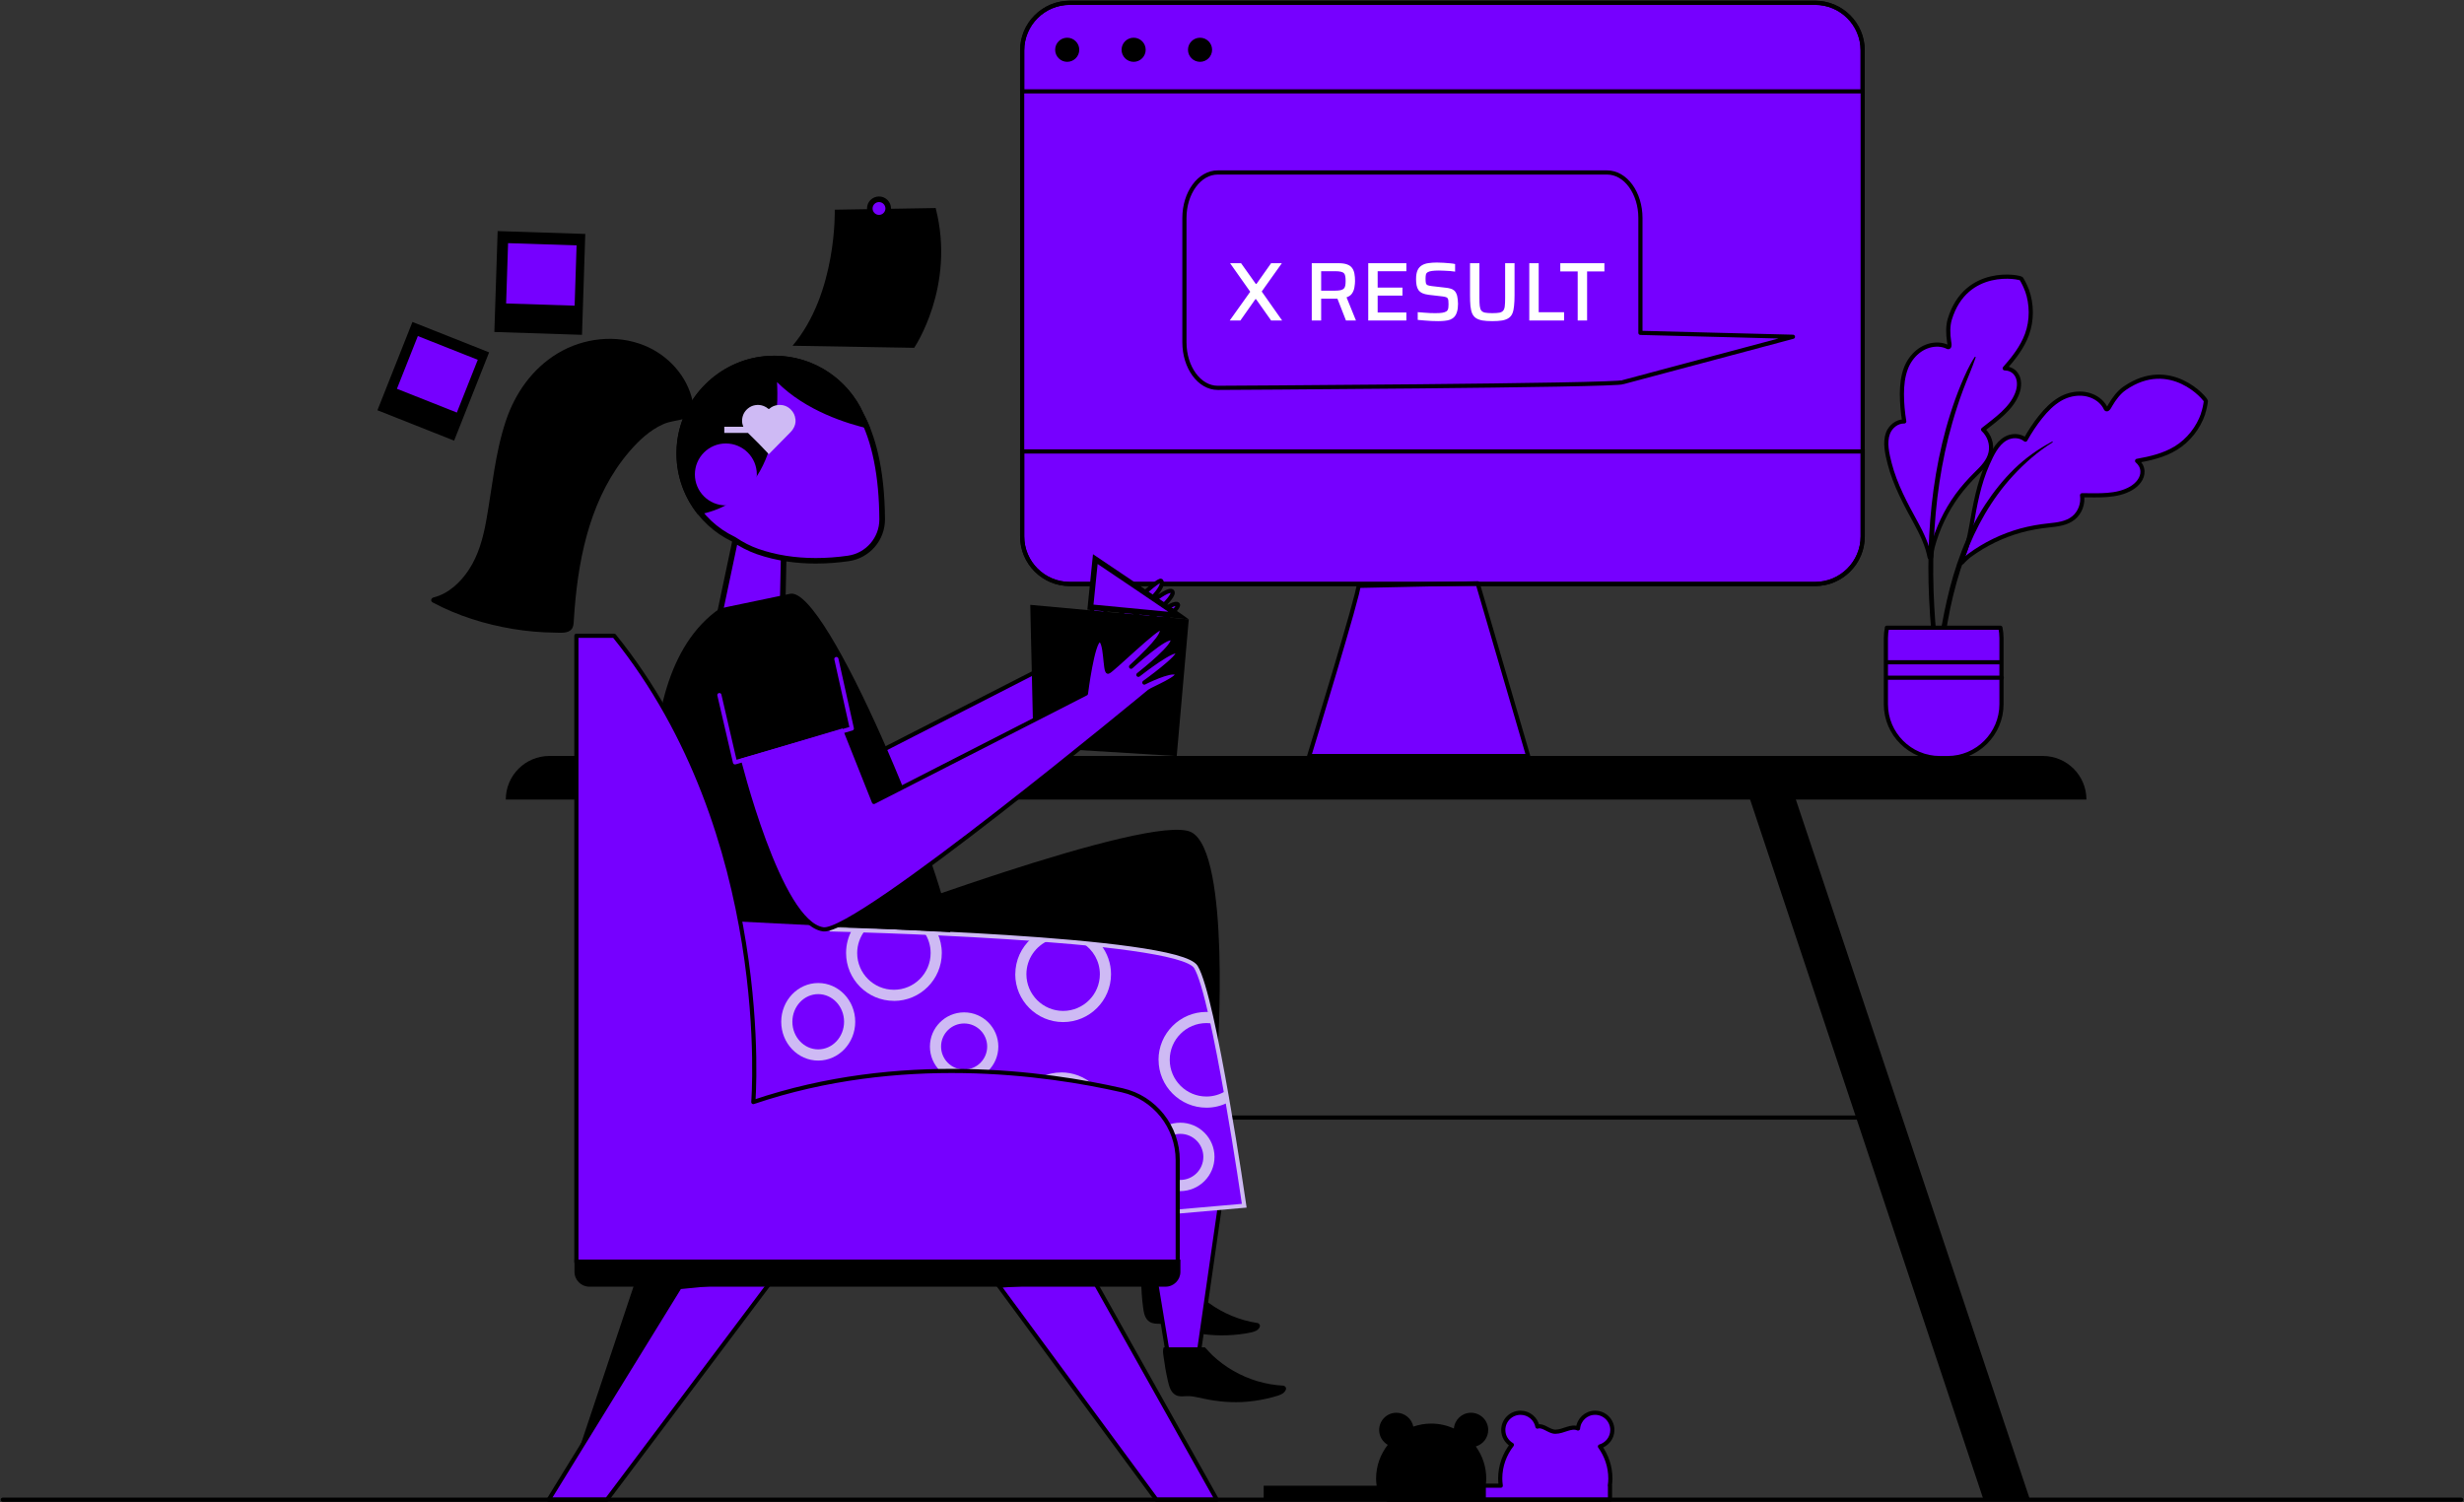 <svg width="592" height="361" viewBox="0 0 592 361" fill="none" xmlns="http://www.w3.org/2000/svg">
<rect x="0" y="0" width="592" height="361" fill="#333333" stroke="none"/>
<g clip-path="url(#clip0_1_8618)">
<path d="M200.556 50.386C200.556 50.386 201.146 70.457 190.418 83.073L219.638 83.57C219.638 83.57 229.669 68.861 224.801 49.983L200.556 50.386Z" fill="black"/>
<path d="M211.19 52.302C209.97 52.302 208.978 51.31 208.978 50.09C208.978 48.87 209.97 47.878 211.19 47.878C212.41 47.878 213.403 48.87 213.403 50.09C213.403 51.31 212.41 52.302 211.19 52.302Z" fill="#7600FF"/>
<path d="M211.19 48.549C212.035 48.549 212.732 49.246 212.732 50.091C212.732 50.935 212.035 51.633 211.19 51.633C210.345 51.633 209.648 50.935 209.648 50.091C209.648 49.246 210.345 48.549 211.19 48.549ZM211.19 47.208C209.594 47.208 208.307 48.495 208.307 50.091C208.307 51.686 209.594 52.973 211.19 52.973C212.786 52.973 214.073 51.686 214.073 50.091C214.073 48.495 212.786 47.208 211.19 47.208Z" fill="black"/>
<path d="M117.516 84.659L99.091 77.357L90.682 98.572L109.107 105.873L117.516 84.659Z" fill="black"/>
<path d="M114.789 86.447L100.39 80.741L95.366 93.418L109.764 99.123L114.789 86.447Z" fill="#7600FF"/>
<path d="M140.618 56.207L119.563 55.523L118.775 79.765L139.831 80.449L140.618 56.207Z" fill="black"/>
<path d="M138.53 58.958L122.071 58.424L121.601 72.91L138.059 73.444L138.53 58.958Z" fill="#7600FF"/>
<path d="M436.085 0.67H257.024C250.707 0.67 245.586 5.79 245.586 12.107V128.887C245.586 135.203 250.707 140.324 257.024 140.324H436.085C442.402 140.324 447.523 135.203 447.523 128.887V12.107C447.523 5.79 442.402 0.67 436.085 0.67Z" fill="#7600FF" stroke="black" stroke-linecap="round" stroke-linejoin="round"/>
<path d="M326.366 140.766C326.836 141.544 314.539 181.646 314.539 181.646H367.159L355.023 140.149L326.38 140.766H326.366Z" fill="#7600FF" stroke="black" stroke-linecap="round" stroke-linejoin="round"/>
<path d="M436.085 0.67H257.038C250.722 0.67 245.586 5.792 245.586 12.107V21.948H447.523V12.107C447.523 5.792 442.401 0.67 436.071 0.67H436.085Z" stroke="black" stroke-linecap="round" stroke-linejoin="round"/>
<path d="M253.511 11.96C253.511 10.351 254.812 9.063 256.407 9.063C258.003 9.063 259.304 10.364 259.304 11.96C259.304 13.555 258.003 14.856 256.407 14.856C254.812 14.856 253.511 13.555 253.511 11.96Z" fill="black"/>
<path d="M269.469 11.96C269.469 10.351 270.769 9.063 272.365 9.063C273.961 9.063 275.262 10.364 275.262 11.96C275.262 13.555 273.961 14.856 272.365 14.856C270.769 14.856 269.469 13.555 269.469 11.96Z" fill="black"/>
<path d="M285.426 11.96C285.426 10.351 286.727 9.063 288.323 9.063C289.919 9.063 291.219 10.364 291.219 11.96C291.219 13.555 289.919 14.856 288.323 14.856C286.727 14.856 285.426 13.555 285.426 11.96Z" fill="black"/>
<path d="M245.586 108.467V128.873C245.586 135.188 250.708 140.31 257.038 140.31H436.085C442.401 140.31 447.537 135.188 447.537 128.873V108.467H245.599H245.586Z" stroke="black" stroke-miterlimit="10"/>
<path d="M389.928 91.82L430.774 80.916L394.13 79.978V52.386C394.13 46.367 390.557 41.442 386.126 41.442H292.571C288.169 41.442 284.568 46.328 284.568 52.386V82.245C284.568 88.263 288.141 93.188 292.571 93.188C292.571 93.188 388.785 92.68 389.928 91.82Z" fill="#7600FF" stroke="black" stroke-linecap="round" stroke-linejoin="round"/>
<path d="M131.992 181.633H490.81C496.59 181.633 501.283 186.325 501.283 192.104H121.519C121.519 186.325 126.212 181.633 131.992 181.633Z" fill="black"/>
<path d="M420.181 191.205L476.555 360.329H487.726L430.546 189.342L420.181 191.205Z" fill="black"/>
<path d="M202.634 191.205L146.26 360.329H135.09L192.255 189.342L202.634 191.205Z" fill="black"/>
<path d="M455.596 268.514H165.289" stroke="black" stroke-linecap="round" stroke-linejoin="round"/>
<path d="M384.404 347.539C386.12 347.029 387.381 345.46 387.381 343.583C387.381 341.291 385.53 339.44 383.237 339.44C381.078 339.44 379.322 341.103 379.134 343.221C377.471 342.471 375.634 343.999 373.676 343.999C372.174 343.999 370.726 342.296 369.385 342.766C369.009 340.875 367.333 339.44 365.322 339.44C363.029 339.44 361.178 341.291 361.178 343.583C361.178 345.112 362.01 346.426 363.243 347.15C361.5 349.389 360.441 352.204 360.441 355.261C360.441 355.838 360.494 356.401 360.575 356.964H333.433V360.329H386.818V356.964H386.777C386.858 356.401 386.911 355.838 386.911 355.261C386.911 352.379 385.973 349.711 384.404 347.539Z" fill="#7600FF" stroke="black" stroke-linecap="round" stroke-linejoin="round"/>
<path d="M272.888 273.274C273.103 273.73 275.275 307.651 275.275 307.651L282.597 308.375L291.152 273.676L272.888 273.261V273.274Z" fill="#7600FF" stroke="black" stroke-linecap="round" stroke-linejoin="round"/>
<path d="M302.054 317.868C297.897 317.224 293.955 315.602 290.509 313.122C288.819 311.915 287.263 310.507 285.896 308.938C285.346 308.308 284.836 307.558 284.286 306.847L274.417 305.868C274.068 306.525 274.135 307.33 274.162 308.054C274.229 310.025 274.363 311.995 274.618 313.953C274.792 315.294 274.993 316.822 276.2 317.586C276.965 318.082 277.796 318.042 278.668 318.069C279.633 318.109 280.572 318.391 281.484 318.686C284.876 319.812 288.256 320.63 291.836 320.804C293.848 320.912 295.859 320.831 297.857 320.59C298.823 320.469 299.788 320.335 300.727 320.107C301.491 319.933 302.269 319.651 302.644 318.874C302.872 318.418 302.524 317.922 302.068 317.855L302.054 317.868Z" fill="black"/>
<path d="M274.833 291.441C275.101 291.884 280.612 325.416 280.612 325.416H287.974L293.056 290.047L274.846 291.441H274.833Z" fill="#7600FF" stroke="black" stroke-linecap="round" stroke-linejoin="round"/>
<path d="M308.277 332.924C304.079 332.696 299.989 331.476 296.315 329.358C294.518 328.325 292.829 327.078 291.313 325.644C290.71 325.067 290.12 324.384 289.503 323.727H279.593C279.311 324.41 279.459 325.215 279.553 325.925C279.808 327.883 280.143 329.827 280.585 331.744C280.894 333.058 281.242 334.56 282.516 335.203C283.321 335.619 284.152 335.498 285.011 335.445C285.976 335.391 286.928 335.565 287.867 335.78C291.353 336.571 294.8 337.04 298.38 336.866C300.392 336.772 302.376 336.491 304.347 336.048C305.286 335.834 306.238 335.592 307.164 335.284C307.901 335.029 308.652 334.667 308.947 333.876C309.121 333.407 308.732 332.951 308.263 332.924H308.277Z" fill="black"/>
<path d="M354.581 347.539C356.297 347.029 357.558 345.46 357.558 343.583C357.558 341.291 355.707 339.44 353.414 339.44C351.255 339.44 349.498 341.103 349.31 343.221C347.648 342.471 345.811 342.042 343.853 342.042C342.351 342.042 340.903 342.31 339.562 342.766C339.186 340.875 337.51 339.44 335.498 339.44C333.205 339.44 331.355 341.291 331.355 343.583C331.355 345.112 332.186 346.426 333.42 347.15C331.677 349.389 330.617 352.204 330.617 355.261C330.617 355.838 330.671 356.401 330.751 356.964H303.61V360.329H356.994V356.964H356.954C357.035 356.401 357.088 355.838 357.088 355.261C357.088 352.379 356.149 349.711 354.581 347.539Z" fill="black"/>
<path d="M176.633 129.906L188.286 133.634L187.87 153.611L170.103 160.824L176.633 129.906Z" fill="#7600FF"/>
<path d="M177.129 130.777L187.602 134.116L187.2 153.155L171.014 159.724L177.129 130.777ZM176.124 129.048L169.191 161.923L188.528 154.08L188.97 133.151L176.124 129.048Z" fill="black"/>
<path d="M196.024 134.733C190.955 134.733 186.248 133.983 182.037 132.508C180.093 131.824 178.229 130.872 176.325 129.598C167.501 125.388 162.325 116.11 163.344 106.457C164.484 95.811 173.039 87.311 183.7 86.251C184.478 86.171 185.269 86.131 186.034 86.131C195.031 86.131 203.211 91.454 206.886 99.699C210.198 105.867 211.901 114.287 211.955 124.772C211.981 129.464 208.495 133.5 203.842 134.157C201.2 134.532 198.572 134.72 196.024 134.72V134.733Z" fill="#7600FF"/>
<path d="M186.033 86.814C194.763 86.814 202.715 91.976 206.269 99.981C206.282 100.007 206.296 100.034 206.309 100.075C209.541 106.095 211.217 114.407 211.271 124.785C211.297 129.142 208.052 132.896 203.734 133.513C201.133 133.889 198.531 134.076 196.01 134.076C191.022 134.076 186.382 133.339 182.238 131.891C180.348 131.234 178.537 130.309 176.687 129.062C176.633 129.022 176.58 128.995 176.513 128.968C168.024 124.919 162.995 115.922 164.001 106.55C165.101 96.213 173.415 87.967 183.754 86.948C184.505 86.868 185.269 86.841 186.02 86.841M186.033 85.474C185.242 85.474 184.438 85.514 183.633 85.594C172.718 86.68 163.84 95.476 162.674 106.39C161.561 116.821 167.313 126.032 175.949 130.148C177.76 131.368 179.704 132.387 181.809 133.138C186.65 134.827 191.572 135.404 196.024 135.404C198.92 135.404 201.602 135.162 203.935 134.827C208.924 134.116 212.652 129.813 212.625 124.771C212.558 112.115 210.091 104.271 207.502 99.431C203.842 91.212 195.621 85.474 186.033 85.474Z" fill="black"/>
<path d="M166.415 96.427C165.128 90.353 160.528 85.326 154.802 83.006C148.044 80.258 140.159 81.169 133.963 84.91C127.889 88.584 123.732 94.51 121.519 101.173C118.944 108.91 118.261 117.088 116.826 125.066C116.088 129.182 114.975 133.338 112.655 136.878C110.671 139.895 107.774 142.643 104.18 143.542C103.537 143.702 103.362 144.426 103.979 144.762C109.92 147.939 116.544 150.004 123.168 151.103C126.534 151.667 129.94 151.962 133.346 152.002C134.594 152.002 136.458 152.27 137.343 151.157C137.785 150.607 137.812 149.883 137.852 149.213C137.919 148.248 137.986 147.282 138.053 146.33C139.126 132.909 142.224 118.965 151.208 108.494C153.475 105.853 156.13 103.346 159.335 101.924C160.957 101.2 162.633 101.12 164.31 100.651C165.932 100.208 167.407 99.149 167.555 97.352C167.608 96.722 167.005 96.414 166.402 96.427H166.415Z" fill="black"/>
<path d="M209.165 103.104C208.629 101.723 208.066 100.503 207.489 99.43C203.533 90.528 194.213 84.535 183.62 85.594C172.704 86.68 163.827 95.475 162.66 106.389C161.963 112.959 163.974 119.032 167.716 123.658C189.587 119.743 186.57 91.681 186.69 91.802C193.623 98.733 203.506 101.817 209.152 103.104H209.165Z" fill="black"/>
<path d="M174.394 121.432C178.504 121.432 181.836 118.101 181.836 113.991C181.836 109.881 178.504 106.55 174.394 106.55C170.284 106.55 166.951 109.881 166.951 113.991C166.951 118.101 170.284 121.432 174.394 121.432Z" fill="#7600FF"/>
<path d="M203.318 222.834C203.318 222.834 276.643 195.054 286.217 199.947C295.792 204.855 292.52 253.645 292.52 253.645L203.318 222.821V222.834Z" fill="black"/>
<path d="M160.112 220.541C160.112 220.541 163.304 264.29 196.895 274.091C230.487 283.892 269.884 265.913 269.884 265.913V292.245L298.943 289.698C298.943 289.698 291.675 239.406 287.317 232.326C282.959 225.247 199.671 223.303 199.671 223.303L192.376 217.082L160.085 220.541H160.112Z" fill="#7600FF" stroke="#CEBAF4" stroke-miterlimit="10"/>
<path d="M179.127 241.002C179.127 234.66 173.965 229.498 167.622 229.498C165.53 229.498 163.572 230.061 161.882 231.04C162.083 231.911 162.325 232.823 162.58 233.762C164.014 232.756 165.744 232.166 167.622 232.166C172.489 232.166 176.445 236.121 176.445 240.988C176.445 245.467 173.093 249.167 168.762 249.73C169.204 250.561 169.66 251.379 170.143 252.211C175.279 251.057 179.141 246.472 179.141 240.988L179.127 241.002Z" fill="#CEBAF4"/>
<path d="M214.77 240.492C221.113 240.492 226.276 235.33 226.276 228.988C226.276 227.299 225.901 225.703 225.243 224.255C224.184 224.202 223.138 224.162 222.119 224.108C223.058 225.502 223.594 227.192 223.594 228.988C223.594 233.855 219.638 237.81 214.77 237.81C209.903 237.81 205.947 233.855 205.947 228.988C205.947 226.937 206.658 225.046 207.838 223.545C206.684 223.505 205.625 223.478 204.7 223.438C203.788 225.087 203.278 226.964 203.278 228.975C203.278 235.317 208.441 240.479 214.784 240.479L214.77 240.492Z" fill="#CEBAF4"/>
<path d="M231.64 243.24C227.107 243.24 223.42 246.927 223.42 251.459C223.42 255.991 227.107 259.678 231.64 259.678C236.172 259.678 239.86 255.991 239.86 251.459C239.86 246.927 236.172 243.24 231.64 243.24ZM231.64 256.983C228.582 256.983 226.102 254.503 226.102 251.446C226.102 248.389 228.582 245.908 231.64 245.908C234.697 245.908 237.178 248.389 237.178 251.446C237.178 254.503 234.697 256.983 231.64 256.983Z" fill="#CEBAF4"/>
<path d="M283.576 269.747C279.043 269.747 275.355 273.434 275.355 277.966C275.355 282.498 279.043 286.185 283.576 286.185C288.108 286.185 291.796 282.498 291.796 277.966C291.796 273.434 288.108 269.747 283.576 269.747ZM283.576 283.503C280.518 283.503 278.037 281.023 278.037 277.966C278.037 274.909 280.518 272.429 283.576 272.429C286.633 272.429 289.114 274.909 289.114 277.966C289.114 281.023 286.633 283.503 283.576 283.503Z" fill="#CEBAF4"/>
<path d="M196.587 236.188C191.692 236.188 187.696 240.372 187.696 245.507C187.696 250.642 191.679 254.825 196.587 254.825C201.495 254.825 205.477 250.642 205.477 245.507C205.477 240.372 201.495 236.188 196.587 236.188ZM196.587 252.13C193.167 252.13 190.378 249.154 190.378 245.493C190.378 241.833 193.167 238.857 196.587 238.857C200.006 238.857 202.795 241.833 202.795 245.493C202.795 249.154 200.006 252.13 196.587 252.13Z" fill="#CEBAF4"/>
<path d="M203.439 259.531C197.096 259.531 191.934 264.693 191.934 271.035C191.934 271.464 191.96 271.893 192.014 272.322C192.966 272.724 193.958 273.113 194.964 273.448C194.75 272.684 194.616 271.866 194.616 271.035C194.616 266.168 198.571 262.213 203.439 262.213C208.307 262.213 212.263 266.168 212.263 271.035C212.263 273.153 211.512 275.084 210.278 276.613C211.311 276.706 212.33 276.8 213.349 276.854C214.355 275.151 214.945 273.167 214.945 271.035C214.945 264.693 209.782 259.531 203.439 259.531Z" fill="#CEBAF4"/>
<path d="M243.923 234.07C243.923 240.411 249.086 245.573 255.429 245.573C261.771 245.573 266.934 240.411 266.934 234.07C266.934 231.428 266.022 228.988 264.52 227.044C263.086 226.883 261.597 226.736 260.095 226.588C262.589 228.143 264.252 230.919 264.252 234.07C264.252 238.936 260.296 242.892 255.429 242.892C250.561 242.892 246.605 238.936 246.605 234.07C246.605 230.382 248.885 227.218 252.116 225.891C250.655 225.77 249.193 225.663 247.718 225.556C245.398 227.661 243.937 230.691 243.937 234.056L243.923 234.07Z" fill="#CEBAF4"/>
<path d="M254.973 257.68C248.63 257.68 243.467 262.842 243.467 269.184C243.467 270.9 243.856 272.536 244.54 273.997C245.452 273.796 246.337 273.595 247.209 273.381C246.525 272.134 246.149 270.699 246.149 269.184C246.149 264.317 250.105 260.362 254.973 260.362C259.559 260.362 263.341 263.888 263.756 268.366C264.722 268.018 265.58 267.682 266.331 267.388C265.473 261.89 260.712 257.667 254.973 257.667V257.68Z" fill="#CEBAF4"/>
<path d="M278.359 254.637C278.359 260.978 283.522 266.14 289.865 266.14C291.702 266.14 293.445 265.698 294.987 264.92C294.827 263.995 294.666 263.07 294.491 262.131C293.137 262.963 291.555 263.459 289.865 263.459C284.997 263.459 281.041 259.504 281.041 254.637C281.041 249.77 284.997 245.814 289.865 245.814C290.374 245.814 290.857 245.868 291.34 245.948C291.125 244.996 290.924 244.071 290.71 243.173C290.428 243.146 290.147 243.133 289.851 243.133C283.509 243.133 278.346 248.295 278.346 254.637H278.359Z" fill="#CEBAF4"/>
<path d="M274.94 152.604C274.94 152.604 283.817 146.263 282.986 145.23C282.061 144.104 274.484 149.976 273.505 150.741C274.551 149.923 282.785 143.353 281.645 142.106C280.452 140.819 271.749 148.797 271.749 148.797C278.373 142.669 279.714 140.47 278.976 139.572C278.319 138.768 267.069 149.816 266.251 150.003C265.419 150.191 265.795 142.2 264.145 142.428C262.496 142.656 260.914 155.232 260.914 155.232L209.97 181.283L202.702 163.022L177.371 170.571C177.371 170.571 187.147 210.431 197.794 211.893C205.893 213.006 275.718 155.058 276.16 154.723C276.871 154.16 284.086 151.223 282.637 150.325C281.189 149.427 274.954 152.591 274.954 152.591L274.94 152.604Z" fill="#7600FF" stroke="black" stroke-linecap="round" stroke-linejoin="round"/>
<path d="M285.614 148.81L247.531 145.324L248.308 179.54L282.718 181.659L285.614 148.81Z" fill="black"/>
<path d="M261.986 145.887L263.153 134.33C270.059 138.956 279.218 145.15 283.201 147.899L261.986 145.874V145.887Z" fill="#7600FF"/>
<path d="M263.716 135.51C269.402 139.331 276.375 144.037 280.693 146.987L262.724 145.271L263.716 135.497M262.603 133.15L261.249 146.491L285.601 148.81C284.635 147.939 262.59 133.15 262.59 133.15H262.603Z" fill="black"/>
<path d="M228.328 223.974L160.112 220.542C160.112 220.542 147.44 163.787 172.946 146.196L189.842 142.67C198.639 140.833 226.665 208.864 228.328 223.974Z" fill="black"/>
<path d="M274.94 164.001C274.94 164.001 283.817 157.659 282.986 156.627C282.061 155.5 274.484 161.373 273.505 162.137C274.551 161.319 282.785 154.75 281.645 153.503C280.452 152.216 271.749 160.193 271.749 160.193C278.373 154.066 279.714 151.867 278.976 150.969C278.319 150.164 267.069 161.212 266.251 161.4C265.419 161.587 265.795 153.597 264.145 153.824C262.496 154.052 260.914 166.629 260.914 166.629L209.97 192.68L202.702 174.419L177.371 181.967C177.371 181.967 187.147 221.828 197.794 223.289C205.893 224.402 275.718 166.454 276.16 166.119C276.871 165.556 284.086 162.62 282.637 161.722C281.189 160.823 274.954 163.987 274.954 163.987L274.94 164.001Z" fill="#7600FF" stroke="black" stroke-linecap="round" stroke-linejoin="round"/>
<path d="M200.945 158.344L204.659 175.036L176.593 183.175L172.838 167.005" stroke="#7600FF" stroke-linecap="round" stroke-linejoin="round"/>
<path d="M163.291 309.246L131.831 360.329H145.818L185.926 306.967L163.291 309.246Z" fill="#7600FF" stroke="black" stroke-linecap="round" stroke-linejoin="round"/>
<path d="M262.603 307.289L292.359 360.33H277.837L239.968 308.925L262.603 307.289Z" fill="#7600FF" stroke="black" stroke-linecap="round" stroke-linejoin="round"/>
<path d="M147.561 152.753H138.482V303.253H282.959V278.758C282.959 270.74 277.434 263.741 269.616 261.958C251.151 257.761 216.111 252.894 180.991 264.787C180.991 264.787 186.194 200.618 147.561 152.753Z" fill="#7600FF" stroke="black" stroke-linecap="round" stroke-linejoin="round"/>
<path d="M138.013 302.65H283.603V305.573C283.603 307.558 281.994 309.153 280.022 309.153H141.607C139.622 309.153 138.027 307.544 138.027 305.573V302.65H138.013Z" fill="black"/>
<path d="M191.116 100.758C191.022 99.819 190.646 99.028 189.976 98.371C189.131 97.553 188.112 97.205 186.945 97.312C186.141 97.379 185.443 97.687 184.84 98.21C184.719 98.318 184.706 98.318 184.585 98.21C184.25 97.929 183.888 97.714 183.486 97.553C182.815 97.299 182.131 97.218 181.42 97.352C180.79 97.46 180.227 97.714 179.731 98.117C178.899 98.787 178.43 99.658 178.309 100.718C178.229 101.361 178.35 101.964 178.604 102.528H174.018V104.016H179.704C180.535 104.847 181.38 105.665 182.212 106.496C182.547 106.831 182.882 107.193 183.217 107.542C183.566 107.904 183.915 108.266 184.25 108.628C184.397 108.789 184.558 108.95 184.719 109.124C184.76 109.084 184.786 109.057 184.813 109.03C185.47 108.36 186.127 107.689 186.798 107.019C187.643 106.161 188.487 105.303 189.332 104.445C189.748 104.029 190.177 103.627 190.499 103.131C190.982 102.407 191.21 101.629 191.129 100.758H191.116Z" fill="#CEBAF4"/>
<path d="M486.988 69.747C486.64 68.781 486.184 67.856 485.647 66.985C485.366 66.529 472.318 63.968 468.456 76.705C467.973 78.287 468.013 80.245 468.282 82.015C468.335 82.377 468.443 82.792 468.349 83.168C468.228 83.664 467.786 83.262 467.437 83.141C466.726 82.886 465.975 82.766 465.224 82.792C461.832 82.9 459.096 85.407 457.929 88.464C457.178 90.421 456.964 92.54 456.95 94.618C456.95 96.844 457.152 99.056 457.514 101.255C455.797 101.214 454.228 102.461 453.611 104.07C452.753 106.35 453.424 109.085 454 111.351C455.314 116.472 457.835 121.098 460.357 125.71C461.765 128.298 463.052 131.006 463.615 133.916C463.642 134.09 463.991 134.05 463.991 133.875C463.977 133.151 464.259 131.69 464.326 131.435C465.519 126.984 467.517 122.787 470.226 119.047C471.594 117.17 473.136 115.453 474.785 113.818C476.247 112.396 477.816 110.828 478.259 108.75C478.688 106.725 477.964 104.607 476.462 103.212C479.519 100.772 483.247 98.265 484.668 94.484C485.258 92.928 485.352 90.931 484.186 89.617C483.515 88.866 482.59 88.517 481.651 88.504C483.81 86.05 485.862 83.449 487.002 80.352C488.235 76.96 488.209 73.126 487.002 69.72L486.988 69.747Z" fill="#7600FF" stroke="black" stroke-linecap="round" stroke-linejoin="round"/>
<path d="M529.296 99.405C529.631 98.439 529.846 97.42 529.98 96.401C530.047 95.865 521.438 85.729 510.482 93.291C509.114 94.229 507.921 95.785 507.036 97.327C506.848 97.648 506.674 98.037 506.379 98.265C505.976 98.573 505.883 97.984 505.681 97.675C505.293 97.032 504.77 96.469 504.166 96.013C501.444 93.988 497.743 94.243 494.927 95.892C493.13 96.951 491.628 98.48 490.327 100.102C488.933 101.832 487.712 103.695 486.626 105.639C485.312 104.54 483.301 104.54 481.825 105.411C479.72 106.658 478.553 109.206 477.588 111.351C475.416 116.178 474.504 121.366 473.605 126.542C473.096 129.438 472.412 132.361 471.044 134.989C470.964 135.136 471.259 135.337 471.366 135.19C471.808 134.613 472.935 133.648 473.149 133.487C476.864 130.752 481.048 128.714 485.486 127.48C487.726 126.864 490.005 126.475 492.312 126.233C494.337 126.019 496.549 125.778 498.185 124.437C499.781 123.123 500.532 121.018 500.237 118.993C504.153 118.993 508.632 119.355 512.091 117.291C513.513 116.446 514.84 114.944 514.746 113.188C514.693 112.182 514.183 111.338 513.459 110.734C516.677 110.158 519.909 109.407 522.725 107.691C525.809 105.814 528.17 102.783 529.336 99.378L529.296 99.405Z" fill="#7600FF" stroke="black" stroke-linecap="round" stroke-linejoin="round"/>
<path d="M492.982 106.135C489.67 107.904 486.64 110.036 483.944 112.664C481.289 115.252 478.956 118.188 476.931 121.285C472.398 128.257 469.569 136.221 467.745 144.293C466.847 148.288 466.042 152.404 465.68 156.507C465.533 155.314 465.372 154.134 465.264 152.954C465.036 150.5 464.849 148.033 464.715 145.566C464.446 140.592 464.393 135.618 464.594 130.644C464.996 120.789 466.351 110.948 469.1 101.455C469.864 98.814 470.709 96.2 471.674 93.625C472.653 91.024 473.806 88.477 474.678 85.849C474.718 85.728 474.517 85.688 474.45 85.768C473.082 87.833 472.077 90.153 471.124 92.419C470.186 94.671 469.368 96.977 468.63 99.297C467.102 104.056 465.975 108.937 465.13 113.857C463.454 123.725 463.025 133.768 463.481 143.77C463.602 146.559 463.803 149.334 464.058 152.109C464.192 153.53 464.339 154.952 464.5 156.373C464.661 157.74 464.795 159.135 465.144 160.476C465.238 160.851 465.989 160.797 465.989 160.382C465.989 159.993 465.962 159.591 465.935 159.189C466.136 159.202 466.351 159.121 466.377 158.934C467.182 154.71 467.651 150.447 468.55 146.237C469.448 142 470.588 137.817 472.09 133.754C474.705 126.635 478.5 119.877 483.663 114.286C486.465 111.256 489.643 108.454 493.157 106.282C493.291 106.202 493.103 106.054 492.996 106.108L492.982 106.135Z" fill="black"/>
<path d="M453.357 150.822C453.196 151.627 453.102 152.471 453.102 153.316V169.204C453.102 176.324 458.922 182.142 466.042 182.142H467.933C475.054 182.142 480.873 176.324 480.873 169.204V153.316C480.873 152.458 480.78 151.627 480.619 150.822H453.33H453.357Z" fill="#7600FF" stroke="black" stroke-linecap="round" stroke-linejoin="round"/>
<path d="M480.967 159.122H453.263" stroke="black" stroke-miterlimit="10"/>
<path d="M480.94 162.836H453.397" stroke="black" stroke-linecap="round" stroke-linejoin="round"/>
<path d="M591.329 360.33H0.67" stroke="black" stroke-linecap="round" stroke-linejoin="round"/>
<path d="M295.46 77L300.38 70.1L295.54 63.24H298.18L301.72 68.22H301.88L305.4 63.24H307.98L303.14 70.04L308.04 77H305.4L301.78 71.88H301.62L298.02 77H295.46ZM315.16 77V63.24H321.58C322.447 63.24 323.147 63.34 323.68 63.54C324.214 63.74 324.614 64.033 324.88 64.42C325.147 64.793 325.327 65.247 325.42 65.78C325.514 66.3 325.56 66.873 325.56 67.5C325.56 67.953 325.514 68.453 325.42 69C325.34 69.533 325.154 70.027 324.86 70.48C324.58 70.92 324.134 71.24 323.52 71.44L325.78 77H323.38L321.18 71.38L321.76 71.68C321.667 71.72 321.554 71.747 321.42 71.76C321.3 71.76 321.154 71.76 320.98 71.76H317.42V77H315.16ZM317.42 69.84H320.62C321.247 69.84 321.74 69.8 322.1 69.72C322.46 69.627 322.727 69.487 322.9 69.3C323.074 69.113 323.18 68.873 323.22 68.58C323.274 68.287 323.3 67.927 323.3 67.5C323.3 67.06 323.274 66.693 323.22 66.4C323.18 66.093 323.08 65.853 322.92 65.68C322.76 65.493 322.5 65.36 322.14 65.28C321.794 65.2 321.314 65.16 320.7 65.16H317.42V69.84ZM328.735 77V63.24H337.895V65.16H330.995V69.1H336.955V71.02H330.995V75.08H337.895V77H328.735ZM345.543 77.16C345.05 77.16 344.503 77.147 343.903 77.12C343.317 77.093 342.737 77.053 342.163 77C341.603 76.96 341.09 76.913 340.623 76.86V75C341.103 75.04 341.603 75.08 342.123 75.12C342.657 75.16 343.163 75.193 343.643 75.22C344.123 75.233 344.537 75.24 344.883 75.24C345.59 75.24 346.143 75.207 346.543 75.14C346.943 75.073 347.263 74.967 347.503 74.82C347.663 74.713 347.777 74.58 347.843 74.42C347.923 74.26 347.97 74.073 347.983 73.86C348.01 73.633 348.023 73.387 348.023 73.12C348.023 72.76 348.01 72.46 347.983 72.22C347.957 71.98 347.897 71.793 347.803 71.66C347.71 71.527 347.563 71.433 347.363 71.38C347.163 71.313 346.903 71.26 346.583 71.22L343.303 70.84C342.663 70.76 342.137 70.627 341.723 70.44C341.323 70.24 341.01 69.98 340.783 69.66C340.57 69.34 340.423 68.96 340.343 68.52C340.263 68.08 340.223 67.593 340.223 67.06C340.223 66.167 340.343 65.46 340.583 64.94C340.823 64.42 341.163 64.027 341.603 63.76C342.057 63.48 342.59 63.3 343.203 63.22C343.817 63.127 344.497 63.08 345.243 63.08C345.763 63.08 346.297 63.1 346.843 63.14C347.39 63.167 347.903 63.207 348.383 63.26C348.877 63.3 349.283 63.36 349.603 63.44V65.26C349.27 65.207 348.877 65.16 348.423 65.12C347.983 65.08 347.523 65.053 347.043 65.04C346.563 65.013 346.117 65 345.703 65C345.01 65 344.45 65.033 344.023 65.1C343.61 65.153 343.29 65.247 343.063 65.38C342.797 65.527 342.637 65.733 342.583 66C342.53 66.253 342.503 66.573 342.503 66.96C342.503 67.413 342.53 67.767 342.583 68.02C342.65 68.26 342.79 68.427 343.003 68.52C343.23 68.613 343.57 68.687 344.023 68.74L347.303 69.12C347.717 69.16 348.09 69.227 348.423 69.32C348.757 69.4 349.05 69.54 349.303 69.74C349.57 69.94 349.777 70.227 349.923 70.6C350.017 70.787 350.083 71 350.123 71.24C350.177 71.48 350.217 71.747 350.243 72.04C350.283 72.32 350.303 72.64 350.303 73C350.303 73.76 350.223 74.393 350.063 74.9C349.917 75.407 349.703 75.813 349.423 76.12C349.157 76.413 348.823 76.64 348.423 76.8C348.023 76.947 347.583 77.04 347.103 77.08C346.623 77.133 346.103 77.16 345.543 77.16ZM358.544 77.16C357.597 77.16 356.804 77.107 356.164 77C355.524 76.88 355.004 76.687 354.604 76.42C354.217 76.153 353.917 75.787 353.704 75.32C353.504 74.84 353.364 74.24 353.284 73.52C353.217 72.8 353.184 71.933 353.184 70.92V63.24H355.444V71.62C355.444 72.393 355.471 73.02 355.524 73.5C355.577 73.98 355.697 74.347 355.884 74.6C356.071 74.853 356.377 75.027 356.804 75.12C357.231 75.2 357.811 75.24 358.544 75.24C359.291 75.24 359.871 75.2 360.284 75.12C360.697 75.027 360.997 74.853 361.184 74.6C361.384 74.347 361.504 73.98 361.544 73.5C361.597 73.02 361.624 72.393 361.624 71.62V63.24H363.884V70.92C363.884 71.933 363.844 72.8 363.764 73.52C363.697 74.24 363.564 74.84 363.364 75.32C363.164 75.787 362.864 76.153 362.464 76.42C362.077 76.687 361.564 76.88 360.924 77C360.284 77.107 359.491 77.16 358.544 77.16ZM367.426 77V63.24H369.686V75.02H375.786V77H367.426ZM379.055 77V65.22H374.875V63.24H385.475V65.22H381.315V77H379.055Z" fill="white"/>
</g>
<defs>
<clipPath id="clip0_1_8618">
<rect width="592" height="361" fill="white"/>
</clipPath>
</defs>
</svg>
